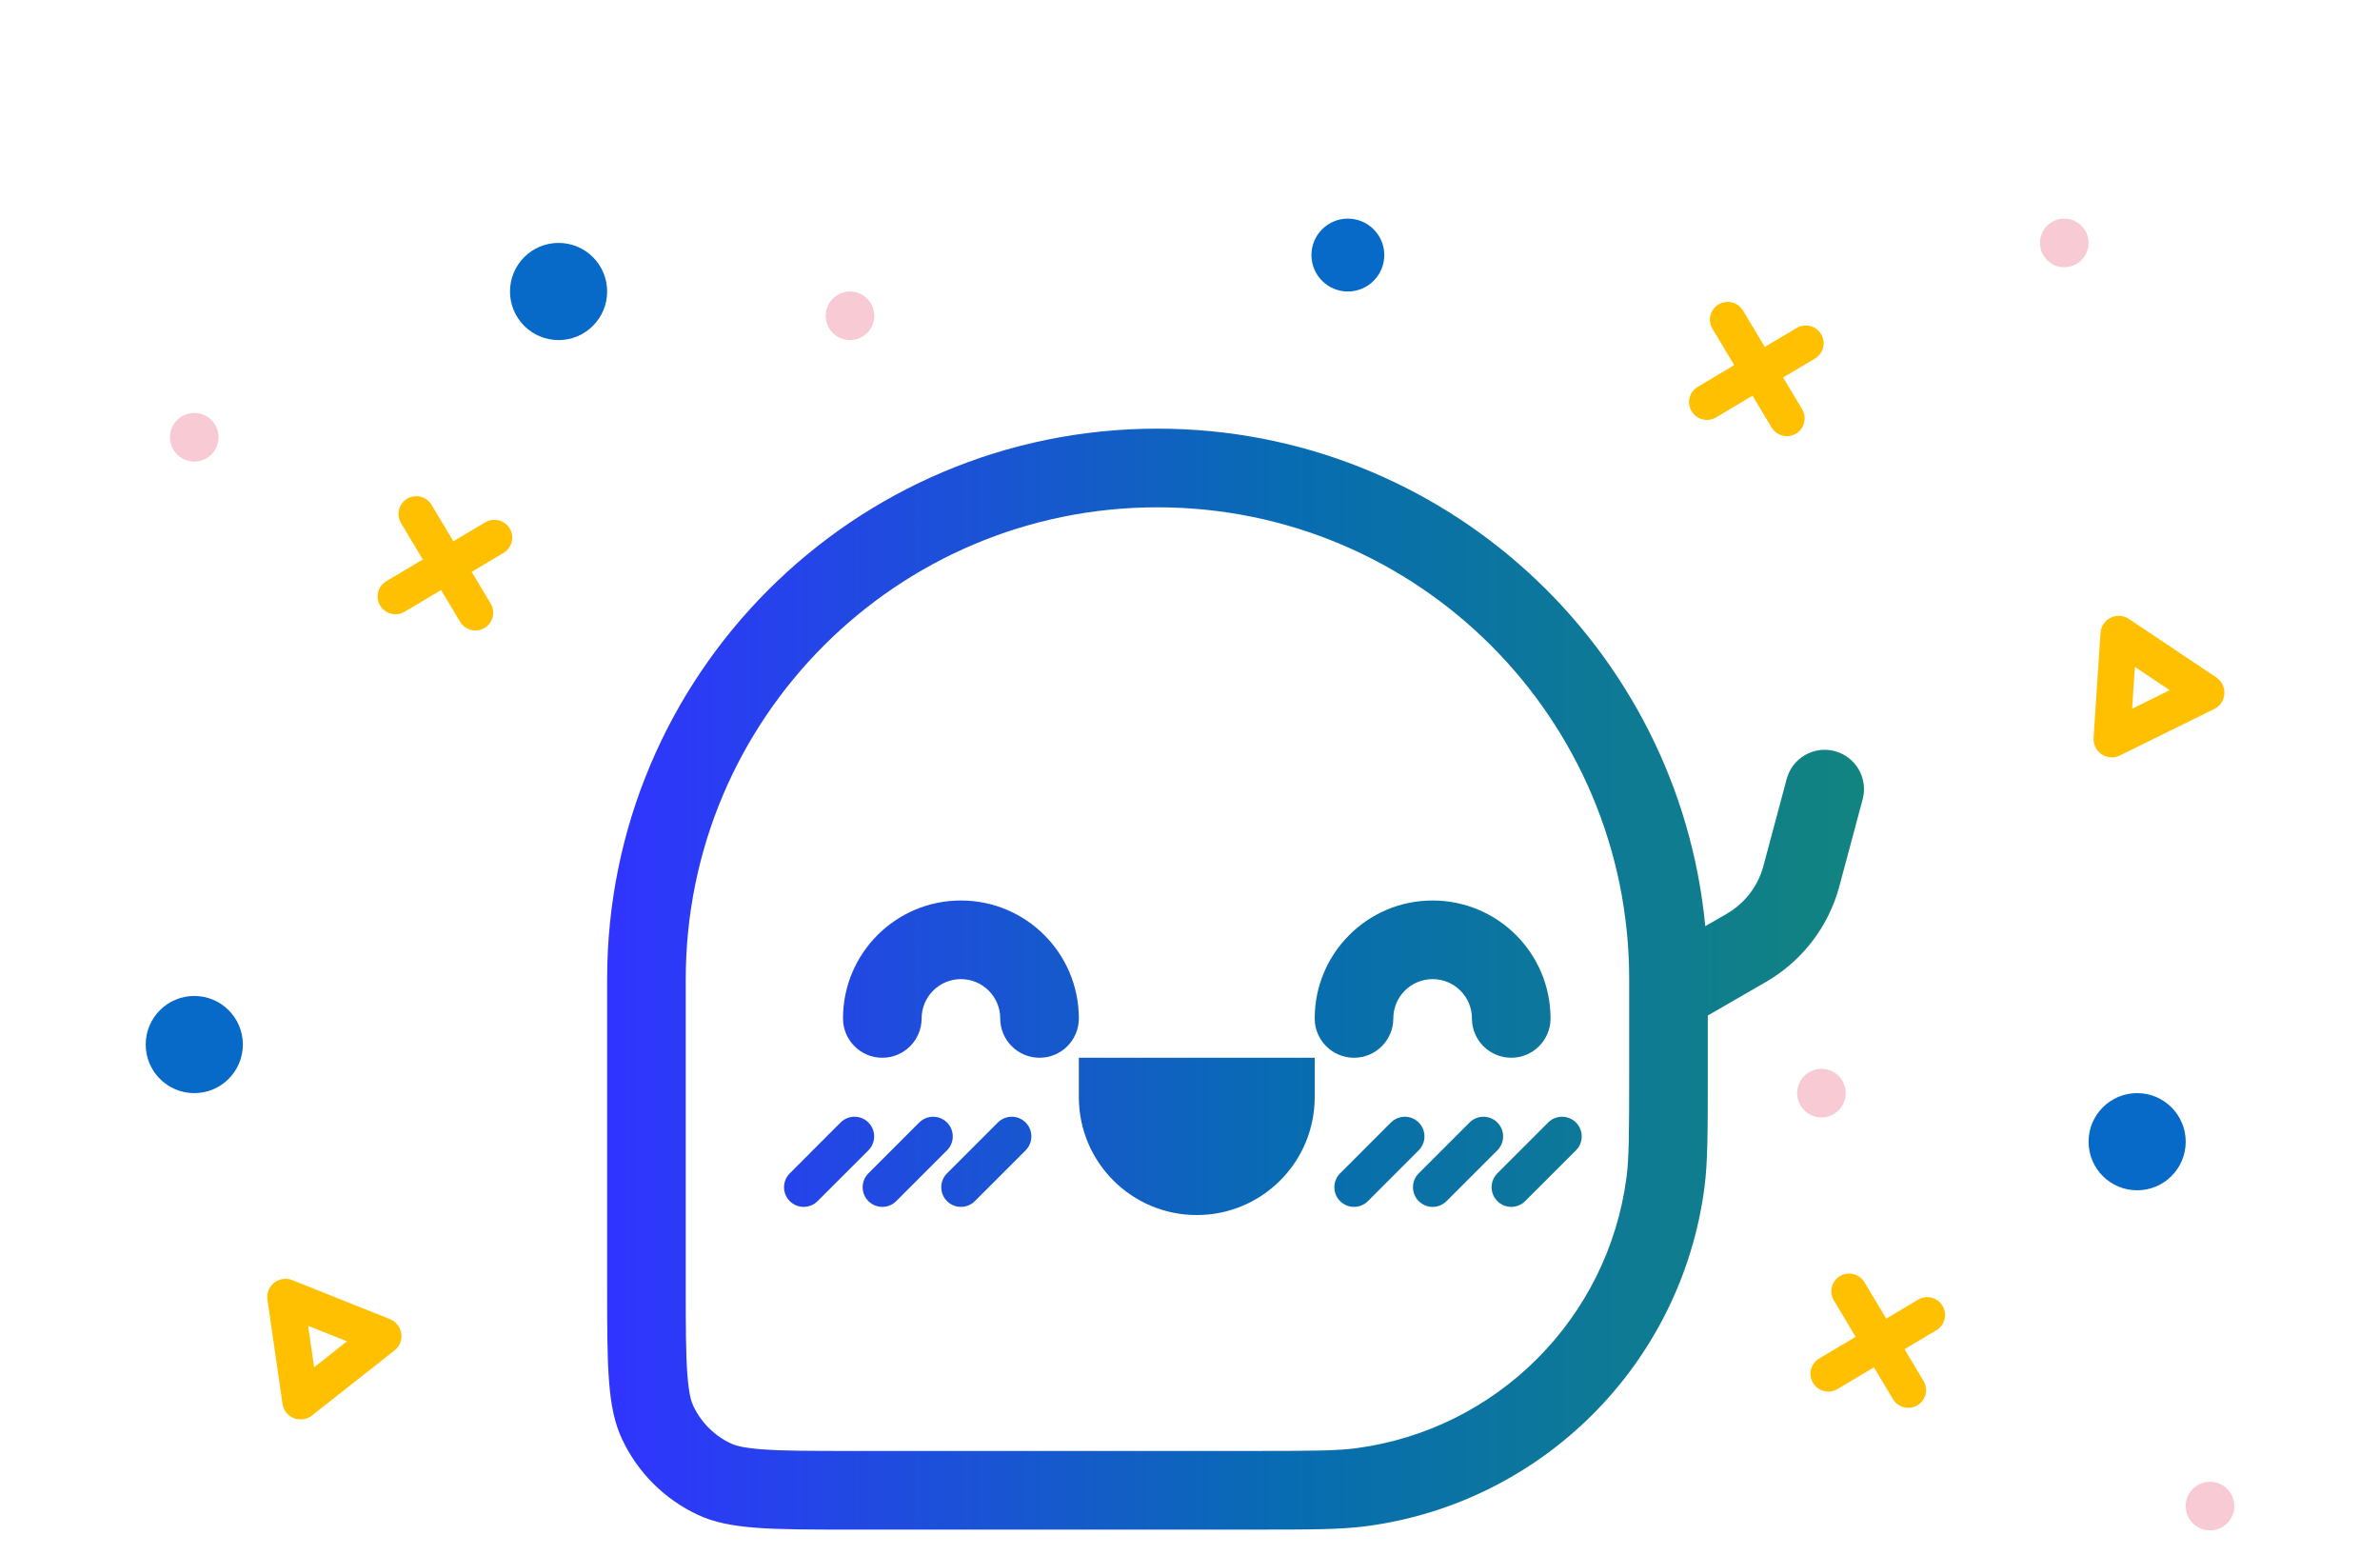 <svg viewBox="0 0 98 64" fill="none" xmlns="http://www.w3.org/2000/svg">
<g id="64px / Blobby Success Sparkles">
<g id="Vector">
<path d="M37.949 41.926C37.949 41.032 38.673 40.307 39.567 40.307C40.461 40.307 41.186 41.032 41.186 41.926C41.186 42.819 41.911 43.544 42.805 43.544C43.699 43.544 44.423 42.819 44.423 41.926C44.423 39.244 42.249 37.07 39.567 37.07C36.886 37.07 34.712 39.244 34.712 41.926C34.712 42.819 35.436 43.544 36.33 43.544C37.224 43.544 37.949 42.819 37.949 41.926Z" fill="url(#paint0_linear_143_3161)"/>
<path d="M58.991 40.307C58.097 40.307 57.372 41.032 57.372 41.926C57.372 42.819 56.647 43.544 55.754 43.544C54.86 43.544 54.135 42.819 54.135 41.926C54.135 39.244 56.309 37.07 58.991 37.07C61.672 37.07 63.846 39.244 63.846 41.926C63.846 42.819 63.122 43.544 62.228 43.544C61.334 43.544 60.609 42.819 60.609 41.926C60.609 41.032 59.885 40.307 58.991 40.307Z" fill="url(#paint1_linear_143_3161)"/>
<path d="M54.135 43.544H44.423V45.163C44.423 47.845 46.597 50.019 49.279 50.019C51.961 50.019 54.135 47.845 54.135 45.163V43.544Z" fill="url(#paint2_linear_143_3161)"/>
<path d="M32.521 49.446C32.205 49.13 32.205 48.618 32.521 48.302L34.613 46.209C34.929 45.893 35.442 45.893 35.758 46.209C36.074 46.525 36.074 47.038 35.758 47.354L33.665 49.446C33.349 49.762 32.837 49.762 32.521 49.446Z" fill="url(#paint3_linear_143_3161)"/>
<path d="M35.758 48.302C35.442 48.618 35.442 49.13 35.758 49.446C36.074 49.762 36.586 49.762 36.903 49.446L38.995 47.354C39.311 47.038 39.311 46.525 38.995 46.209C38.679 45.893 38.167 45.893 37.851 46.209L35.758 48.302Z" fill="url(#paint4_linear_143_3161)"/>
<path d="M38.995 49.446C38.679 49.13 38.679 48.618 38.995 48.302L41.088 46.209C41.404 45.893 41.916 45.893 42.232 46.209C42.548 46.525 42.548 47.038 42.232 47.354L40.14 49.446C39.824 49.762 39.311 49.762 38.995 49.446Z" fill="url(#paint5_linear_143_3161)"/>
<path d="M55.181 48.302C54.865 48.618 54.865 49.13 55.181 49.446C55.497 49.762 56.01 49.762 56.326 49.446L58.418 47.354C58.734 47.038 58.734 46.525 58.418 46.209C58.102 45.893 57.59 45.893 57.274 46.209L55.181 48.302Z" fill="url(#paint6_linear_143_3161)"/>
<path d="M58.418 49.446C58.102 49.13 58.102 48.618 58.418 48.302L60.511 46.209C60.827 45.893 61.34 45.893 61.656 46.209C61.972 46.525 61.972 47.038 61.656 47.354L59.563 49.446C59.247 49.762 58.734 49.762 58.418 49.446Z" fill="url(#paint7_linear_143_3161)"/>
<path d="M61.656 48.302C61.34 48.618 61.34 49.13 61.656 49.446C61.972 49.762 62.484 49.762 62.8 49.446L64.893 47.354C65.209 47.038 65.209 46.525 64.893 46.209C64.577 45.893 64.064 45.893 63.748 46.209L61.656 48.302Z" fill="url(#paint8_linear_143_3161)"/>
<path fill-rule="evenodd" clip-rule="evenodd" d="M25 40.307C25 27.792 35.145 17.646 47.66 17.646C59.44 17.646 69.121 26.635 70.217 38.127L71.102 37.617C71.845 37.187 72.388 36.48 72.61 35.651L73.57 32.066C73.802 31.203 74.689 30.69 75.553 30.922C76.416 31.153 76.929 32.041 76.697 32.904L75.737 36.489C75.292 38.147 74.207 39.562 72.72 40.42L70.321 41.805V44.084C70.321 46.59 70.321 47.842 70.182 48.894C69.226 56.157 63.511 61.873 56.248 62.829C55.196 62.968 53.943 62.968 51.437 62.968H35.071C31.716 62.968 30.039 62.968 28.738 62.361C27.359 61.718 26.25 60.609 25.607 59.229C25 57.928 25 56.251 25 52.896V40.307ZM67.084 40.307V44.084C67.084 46.692 67.077 47.683 66.973 48.472C66.208 54.282 61.636 58.855 55.825 59.62C55.037 59.723 54.046 59.73 51.437 59.73H35.071C33.345 59.73 32.23 59.728 31.379 59.664C30.562 59.602 30.255 59.496 30.106 59.427C29.416 59.105 28.862 58.551 28.541 57.861C28.471 57.712 28.366 57.406 28.304 56.589C28.239 55.738 28.237 54.623 28.237 52.896V40.307C28.237 29.58 36.933 20.884 47.66 20.884C58.388 20.884 67.084 29.58 67.084 40.307Z" fill="url(#paint9_linear_143_3161)"/>
</g>
<g id="Sparkles">
<path id="Polygon 4 (Stroke)" fill-rule="evenodd" clip-rule="evenodd" d="M86.91 25.43C87.151 25.311 87.438 25.33 87.661 25.479L91.26 27.887C91.483 28.036 91.61 28.294 91.592 28.562C91.575 28.83 91.415 29.068 91.174 29.187L87.29 31.1C87.048 31.219 86.762 31.2 86.539 31.051C86.315 30.901 86.189 30.644 86.206 30.376L86.492 26.055C86.51 25.787 86.669 25.548 86.91 25.43ZM87.907 27.454L87.794 29.175L89.34 28.413L87.907 27.454Z" fill="#FFC001"/>
<path id="Ellipse 14" d="M57 10.5C57 11.328 56.328 12 55.5 12C54.672 12 54 11.328 54 10.5C54 9.672 54.672 9 55.5 9C56.328 9 57 9.672 57 10.5Z" fill="#076AC9"/>
<path id="Ellipse 15" d="M10 43C10 44.105 9.105 45 8 45C6.895 45 6 44.105 6 43C6 41.895 6.895 41 8 41C9.105 41 10 41.895 10 43Z" fill="#076AC9"/>
<path id="Ellipse 16" d="M90 47C90 48.105 89.105 49 88 49C86.895 49 86 48.105 86 47C86 45.895 86.895 45 88 45C89.105 45 90 45.895 90 47Z" fill="#076AC9"/>
<path id="Ellipse 18" d="M76 45C76 45.552 75.552 46 75 46C74.448 46 74 45.552 74 45C74 44.448 74.448 44 75 44C75.552 44 76 44.448 76 45Z" fill="#F8CAD4"/>
<path id="Ellipse 21" d="M92 62C92 62.552 91.552 63 91 63C90.448 63 90 62.552 90 62C90 61.448 90.448 61 91 61C91.552 61 92 61.448 92 62Z" fill="#F8CAD4"/>
<path id="Ellipse 20" d="M9 18C9 18.552 8.552 19 8 19C7.448 19 7 18.552 7 18C7 17.448 7.448 17 8 17C8.552 17 9 17.448 9 18Z" fill="#F8CAD4"/>
<path id="Ellipse 19" d="M36 13C36 13.552 35.552 14 35 14C34.448 14 34 13.552 34 13C34 12.448 34.448 12 35 12C35.552 12 36 12.448 36 13Z" fill="#F8CAD4"/>
<path id="Ellipse 22" d="M86 10C86 10.552 85.552 11 85 11C84.448 11 84 10.552 84 10C84 9.448 84.448 9 85 9C85.552 9 86 9.448 86 10Z" fill="#F8CAD4"/>
<path id="Ellipse 17" d="M25 12C25 13.105 24.105 14 23 14C21.895 14 21 13.105 21 12C21 10.895 21.895 10 23 10C24.105 10 25 10.895 25 12Z" fill="#076AC9"/>
<g id="Group">
<line id="Line" x1="0.733" y1="-0.733" x2="5.477" y2="-0.733" transform="matrix(-0.859 0.511 -0.514 -0.858 20.611 21.127)" stroke="#FFC001" stroke-width="1.466" stroke-linecap="round" stroke-linejoin="round"/>
<line id="Line 2" x1="0.733" y1="-0.733" x2="5.468" y2="-0.733" transform="matrix(0.514 0.858 -0.859 0.511 16.135 20.905)" stroke="#FFC001" stroke-width="1.466" stroke-linecap="round" stroke-linejoin="round"/>
</g>
<g id="Group_2">
<line id="Line_2" x1="0.733" y1="-0.733" x2="5.477" y2="-0.733" transform="matrix(-0.859 0.511 -0.514 -0.858 74.611 13.127)" stroke="#FFC001" stroke-width="1.466" stroke-linecap="round" stroke-linejoin="round"/>
<line id="Line 2_2" x1="0.733" y1="-0.733" x2="5.468" y2="-0.733" transform="matrix(0.514 0.858 -0.859 0.511 70.135 12.905)" stroke="#FFC001" stroke-width="1.466" stroke-linecap="round" stroke-linejoin="round"/>
</g>
<g id="Group_3">
<line id="Line_3" x1="0.733" y1="-0.733" x2="5.477" y2="-0.733" transform="matrix(-0.859 0.511 -0.514 -0.858 79.611 53.127)" stroke="#FFC001" stroke-width="1.466" stroke-linecap="round" stroke-linejoin="round"/>
<line id="Line 2_3" x1="0.733" y1="-0.733" x2="5.468" y2="-0.733" transform="matrix(0.514 0.858 -0.859 0.511 75.135 52.905)" stroke="#FFC001" stroke-width="1.466" stroke-linecap="round" stroke-linejoin="round"/>
</g>
<path id="Polygon 5 (Stroke)" fill-rule="evenodd" clip-rule="evenodd" d="M11.292 52.805C11.503 52.639 11.787 52.598 12.036 52.698L16.058 54.304C16.307 54.403 16.485 54.629 16.523 54.895C16.562 55.161 16.455 55.427 16.244 55.593L12.843 58.273C12.631 58.439 12.348 58.48 12.098 58.38C11.848 58.281 11.671 58.056 11.632 57.789L11.013 53.504C10.974 53.238 11.081 52.972 11.292 52.805ZM12.688 54.578L12.935 56.285L14.289 55.218L12.688 54.578Z" fill="#FFC001"/>
</g>
</g>
<defs>
<linearGradient id="paint0_linear_143_3161" x1="25" y1="40.308" x2="76.753" y2="40.308" gradientUnits="userSpaceOnUse">
<stop stop-color="#3034FF"/>
<stop offset="0.54" stop-color="#086CB2"/>
<stop offset="1" stop-color="#12847F"/>
</linearGradient>
<linearGradient id="paint1_linear_143_3161" x1="25" y1="40.308" x2="76.753" y2="40.308" gradientUnits="userSpaceOnUse">
<stop stop-color="#3034FF"/>
<stop offset="0.54" stop-color="#086CB2"/>
<stop offset="1" stop-color="#12847F"/>
</linearGradient>
<linearGradient id="paint2_linear_143_3161" x1="25" y1="40.308" x2="76.753" y2="40.308" gradientUnits="userSpaceOnUse">
<stop stop-color="#3034FF"/>
<stop offset="0.54" stop-color="#086CB2"/>
<stop offset="1" stop-color="#12847F"/>
</linearGradient>
<linearGradient id="paint3_linear_143_3161" x1="25" y1="40.308" x2="76.753" y2="40.308" gradientUnits="userSpaceOnUse">
<stop stop-color="#3034FF"/>
<stop offset="0.54" stop-color="#086CB2"/>
<stop offset="1" stop-color="#12847F"/>
</linearGradient>
<linearGradient id="paint4_linear_143_3161" x1="25" y1="40.308" x2="76.753" y2="40.308" gradientUnits="userSpaceOnUse">
<stop stop-color="#3034FF"/>
<stop offset="0.54" stop-color="#086CB2"/>
<stop offset="1" stop-color="#12847F"/>
</linearGradient>
<linearGradient id="paint5_linear_143_3161" x1="25" y1="40.308" x2="76.753" y2="40.308" gradientUnits="userSpaceOnUse">
<stop stop-color="#3034FF"/>
<stop offset="0.54" stop-color="#086CB2"/>
<stop offset="1" stop-color="#12847F"/>
</linearGradient>
<linearGradient id="paint6_linear_143_3161" x1="25" y1="40.308" x2="76.753" y2="40.308" gradientUnits="userSpaceOnUse">
<stop stop-color="#3034FF"/>
<stop offset="0.54" stop-color="#086CB2"/>
<stop offset="1" stop-color="#12847F"/>
</linearGradient>
<linearGradient id="paint7_linear_143_3161" x1="25" y1="40.308" x2="76.753" y2="40.308" gradientUnits="userSpaceOnUse">
<stop stop-color="#3034FF"/>
<stop offset="0.54" stop-color="#086CB2"/>
<stop offset="1" stop-color="#12847F"/>
</linearGradient>
<linearGradient id="paint8_linear_143_3161" x1="25" y1="40.308" x2="76.753" y2="40.308" gradientUnits="userSpaceOnUse">
<stop stop-color="#3034FF"/>
<stop offset="0.54" stop-color="#086CB2"/>
<stop offset="1" stop-color="#12847F"/>
</linearGradient>
<linearGradient id="paint9_linear_143_3161" x1="25" y1="40.308" x2="76.753" y2="40.308" gradientUnits="userSpaceOnUse">
<stop stop-color="#3034FF"/>
<stop offset="0.54" stop-color="#086CB2"/>
<stop offset="1" stop-color="#12847F"/>
</linearGradient>
</defs>
</svg>
